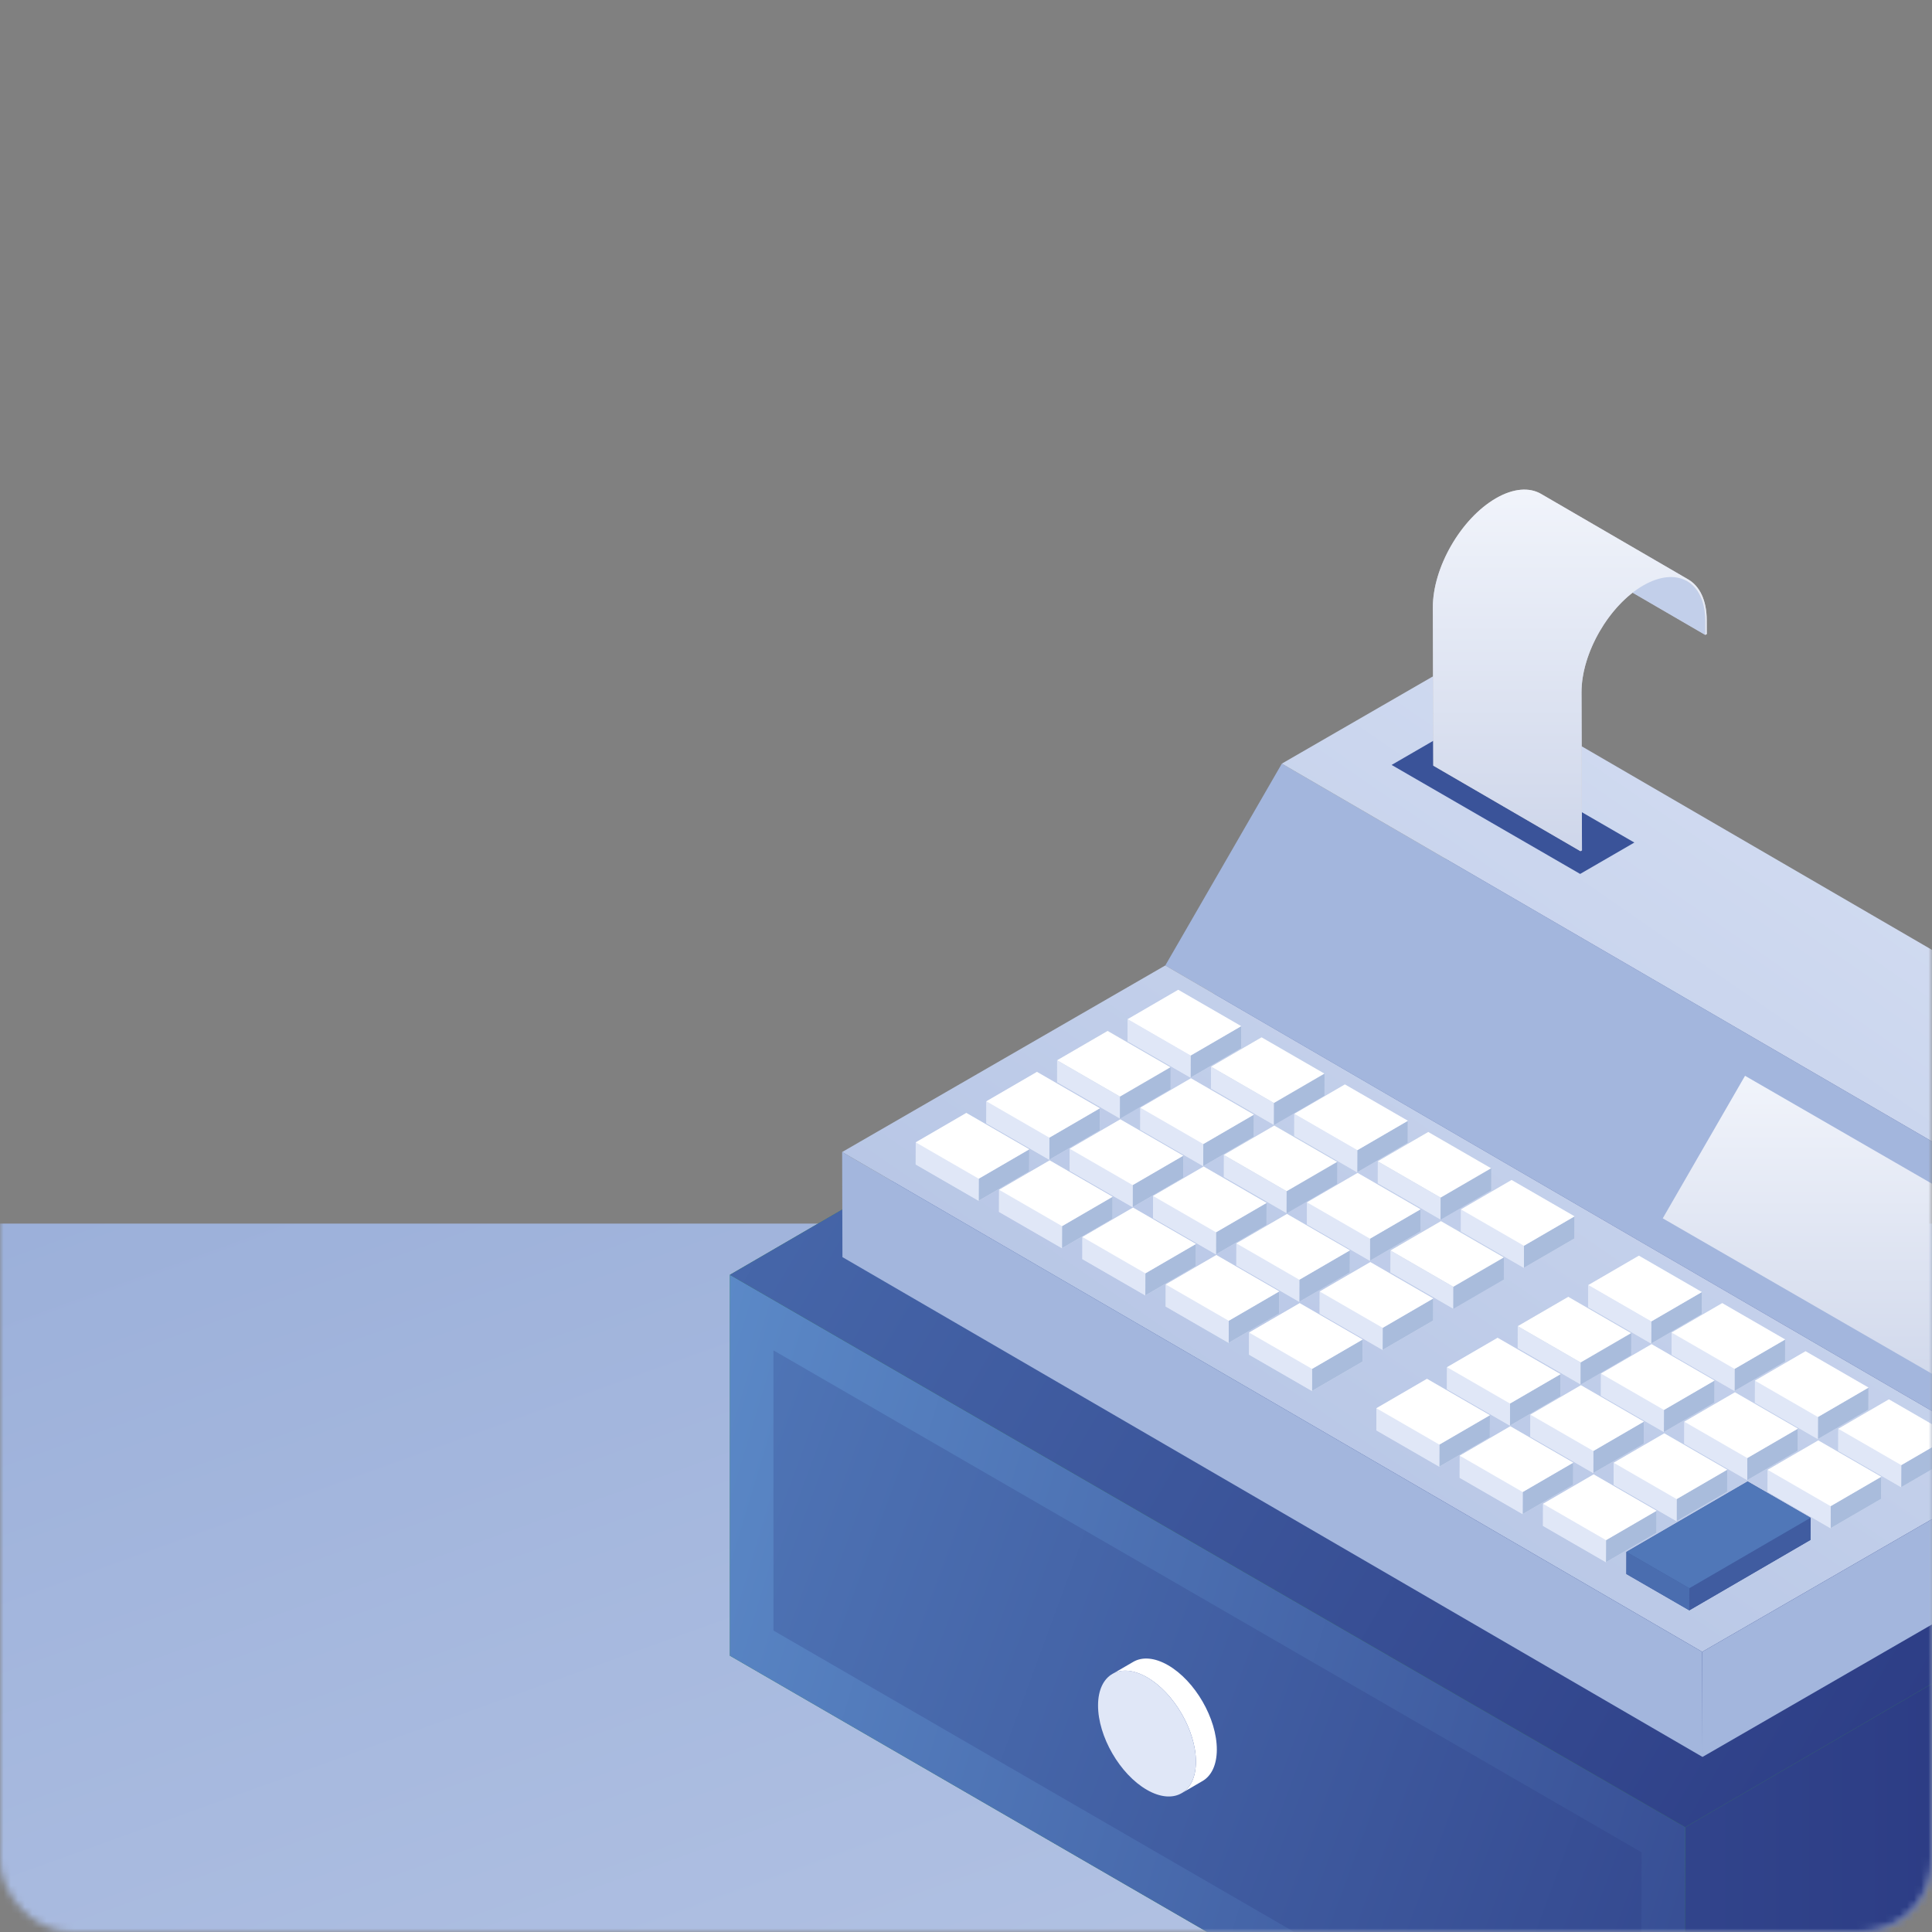 <?xml version="1.0" encoding="UTF-8" standalone="no"?>
<svg
   xmlns:dc="http://purl.org/dc/elements/1.1/"
   xmlns:cc="http://creativecommons.org/ns#"
   xmlns:rdf="http://www.w3.org/1999/02/22-rdf-syntax-ns#"
   xmlns:svg="http://www.w3.org/2000/svg"
   xmlns="http://www.w3.org/2000/svg"
   xmlns:xlink="http://www.w3.org/1999/xlink"
   xmlns:sodipodi="http://sodipodi.sourceforge.net/DTD/sodipodi-0.dtd"
   xmlns:inkscape="http://www.inkscape.org/namespaces/inkscape"
   width="270"
   height="270"
   version="1.1"
   id="svg319"
   sodipodi:docname="financial-service-2.svg"
   inkscape:version="1.0.1 (3bc2e813f5, 2020-09-07)">
  <rect width="100%" height="100%" fill="#808080" stroke="none"/>
  <sodipodi:namedview
     pagecolor="#ffffff"
     bordercolor="#666666"
     borderopacity="1"
     objecttolerance="10"
     gridtolerance="10"
     guidetolerance="10"
     inkscape:pageopacity="0"
     inkscape:pageshadow="2"
     inkscape:window-width="1368"
     inkscape:window-height="850"
     id="namedview321"
     showgrid="false"
     inkscape:zoom="1.1851852"
     inkscape:cx="127.15964"
     inkscape:cy="130.86657"
     inkscape:window-x="-6"
     inkscape:window-y="-6"
     inkscape:window-maximized="1"
     inkscape:current-layer="svg319" />
  <defs
     id="defs38">
    <linearGradient
       id="b"
       x1="23.628"
       y1="148.9"
       x2="514.85"
       y2="649.531"
       gradientTransform="scale(1.651,0.606)"
       gradientUnits="userSpaceOnUse">
      <stop
         stop-color="#93A9D6"
         offset="0%"
         id="stop2" />
      <stop
         stop-color="#E0E7F7"
         offset="100%"
         id="stop4" />
    </linearGradient>
    <linearGradient
       id="d"
       x1="-314.762"
       y1="151.968"
       x2="273.456"
       y2="151.968"
       gradientTransform="scale(0.965,1.036)"
       gradientUnits="userSpaceOnUse">
      <stop
         stop-color="#6BA3DE"
         offset="0%"
         id="stop7" />
      <stop
         stop-color="#202873"
         offset="100%"
         id="stop9" />
    </linearGradient>
    <linearGradient
       id="e"
       x1="-83.18"
       y1="41.625"
       x2="225.513"
       y2="132.114"
       gradientTransform="scale(1.012,0.988)"
       gradientUnits="userSpaceOnUse">
      <stop
         stop-color="#6BA3DE"
         offset="0%"
         id="stop12" />
      <stop
         stop-color="#202873"
         offset="100%"
         id="stop14" />
    </linearGradient>
    <linearGradient
       id="f"
       x1="-156.408"
       y1="11.288"
       x2="226.164"
       y2="138.454"
       gradientTransform="scale(1.053,0.949)"
       gradientUnits="userSpaceOnUse">
      <stop
         stop-color="#6BA3DE"
         offset="0%"
         id="stop17" />
      <stop
         stop-color="#202873"
         offset="100%"
         id="stop19" />
    </linearGradient>
    <linearGradient
       id="g"
       x1="-200.009"
       y1="-16.744"
       x2="222.236"
       y2="127.28"
       gradientTransform="scale(1.314,0.761)"
       gradientUnits="userSpaceOnUse">
      <stop
         stop-color="#6BA3DE"
         offset="0%"
         id="stop22" />
      <stop
         stop-color="#202873"
         offset="100%"
         id="stop24" />
    </linearGradient>
    <linearGradient
       id="h"
       x1="50%"
       y1="0%"
       x2="50%"
       y2="100%">
      <stop
         stop-color="#F1F4FB"
         offset="0%"
         id="stop27" />
      <stop
         stop-color="#CED6EA"
         offset="100%"
         id="stop29" />
    </linearGradient>
    <linearGradient
       id="i"
       x1="-52.981%"
       y1="150.13%"
       x2="107.134%"
       y2="-5.401%">
      <stop
         stop-color="#93A9D6"
         offset="0%"
         id="stop32" />
      <stop
         stop-color="#E0E7F7"
         offset="100%"
         id="stop34" />
    </linearGradient>
    <rect
       id="a"
       x="0"
       y="0"
       width="270"
       height="270"
       rx="10" />
    <linearGradient
       inkscape:collect="always"
       xlink:href="#h"
       id="linearGradient1148"
       x1="129.124"
       y1="63.783"
       x2="129.124"
       y2="115.483"
       gradientTransform="scale(1.112,0.899)"
       gradientUnits="userSpaceOnUse" />
    <linearGradient
       inkscape:collect="always"
       xlink:href="#i"
       id="linearGradient1150"
       x1="-88.732"
       y1="252.335"
       x2="179.899"
       y2="-8.605"
       gradientTransform="scale(1.22,0.819)"
       gradientUnits="userSpaceOnUse" />
    <linearGradient
       inkscape:collect="always"
       xlink:href="#i"
       id="linearGradient1152"
       x1="-88.732"
       y1="252.335"
       x2="179.899"
       y2="-8.605"
       gradientTransform="scale(1.22,0.819)"
       gradientUnits="userSpaceOnUse" />
    <linearGradient
       inkscape:collect="always"
       xlink:href="#h"
       id="linearGradient1154"
       x1="22.269"
       y1="0.368"
       x2="22.269"
       y2="44.349"
       gradientTransform="scale(0.87,1.149)"
       gradientUnits="userSpaceOnUse" />
    <mask
       id="c"
       fill="#fff">
      <use
         xlink:href="#a"
         id="use40" />
    </mask>
  </defs>
  <path
     fill="url(#b)"
     mask="url(#c)"
     d="M -21,171 H 291 V 281 H -21 Z"
     id="path45"
     style="fill:url(#b);fill-rule:evenodd" />
  <g
     fill-rule="nonzero"
     mask="url(#c)"
     id="g315"
     style="fill:none">
    <path
       fill="#378b4f"
       d="M 209.681,115.581 102,178.158 v 53.226 L 235.356,308.578 343.037,246 l 0.151,-53.225 z"
       id="path47" />
    <path
       fill="url(#d)"
       d="m 241.189,77.275 -0.151,53.225 -107.681,62.578 0.15,-53.226 z"
       transform="translate(102,115.5)"
       id="path49"
       style="fill:url(#d)" />
    <path
       fill="url(#e)"
       d="m 133.507,77.352 -0.15,53.226 L 0,53.384 V 0.158 Z"
       transform="translate(102,178)"
       id="path51"
       style="fill:url(#e)" />
    <path
       fill="url(#f)"
       d="M 6.091,49.871 V 10.715 l 121.316,70.145 -0.111,39.172 z"
       transform="translate(102,178)"
       id="path53"
       style="fill:url(#f)" />
    <path
       fill="url(#g)"
       d="M 241.189,77.275 133.507,139.852 0,62.658 107.681,0.082 Z"
       transform="translate(102,115.5)"
       id="path55"
       style="fill:url(#g)" />
    <path
       d="m 165.137,250.599 2.924,-1.701 c 1.226,-0.713 1.986,-2.228 1.992,-4.383 0.012,-4.336 -3.037,-9.618 -6.81,-11.796 -1.899,-1.097 -3.62,-1.198 -4.862,-0.476 l -2.923,1.7 c 1.242,-0.723 2.963,-0.62 4.862,0.475 3.773,2.179 6.824,7.461 6.81,11.797 -0.006,2.155 -0.766,3.67 -1.993,4.383 z"
       fill="#ffffff"
       id="path57" />
    <path
       d="m 153.454,238.32 c 0.012,-4.334 3.09,-6.088 6.861,-3.91 3.772,2.177 6.83,7.474 6.818,11.807 -0.013,4.334 -3.091,6.087 -6.863,3.91 -3.77,-2.177 -6.829,-7.474 -6.816,-11.808 z"
       fill="#e0e7f7"
       id="path59" />
    <path
       fill="#a3b6dd"
       d="m 283.049,204.772 -120.195,-69.85 16.283,-28.203 120.195,69.849 z"
       id="path61" />
    <path
       fill="url(#h)"
       d="m 172.376,83.904 -46.005,-26.56 -11.5,19.92 46.004,26.56 11.501,-19.92"
       transform="translate(117.5,93)"
       id="path63"
       style="fill:url(#linearGradient1148)" />
    <g
       fill="url(#i)"
       transform="translate(117.5,93)"
       id="g67"
       style="fill:url(#linearGradient1152)">
      <path
         d="M 181.833,83.568 61.638,13.718 84.75,0.374 204.945,70.224 Z M 120.386,137.846 0.191,67.997 45.354,41.922 l 120.195,69.85 z"
         id="path65"
         style="fill:url(#linearGradient1150)" />
    </g>
    <path
       fill="#a3b6dd"
       d="m 237.928,245.534 -120.195,-69.85 -0.042,-14.687 120.195,69.85 z"
       id="path69" />
    <path
       fill="#a3b6dd"
       d="m 322.447,163.223 0.053,18.772 0.042,14.688 -84.614,48.851 -0.042,-14.688 45.163,-26.075 16.284,-28.203 z"
       id="path71" />
    <g
       fill="#e0e7f7"
       id="g75">
      <path
         d="m 249.469,190.281 0.008,-3.085 -8.796,-5.079 -7.07,4.109 -0.008,3.086 8.796,5.077 z m -4.219,5.755 8.795,5.077 7.07,-4.108 0.008,-3.085 -8.794,-5.078 -7.07,4.108 z m 18.726,-0.47 -7.07,4.109 -0.008,3.086 8.794,5.077 7.07,-4.108 0.009,-3.086 z m -24.378,0.452 0.009,-3.086 -8.796,-5.078 -7.07,4.108 -0.008,3.086 8.795,5.078 z m 11.646,6.724 0.009,-3.086 -8.794,-5.078 -7.07,4.108 -0.01,3.086 8.795,5.078 z m -4.208,2.669 -0.008,3.086 8.794,5.078 7.07,-4.109 0.009,-3.085 -8.795,-5.078 z m -17.31,-3.657 0.009,-3.085 -8.796,-5.079 -7.068,4.108 -0.009,3.086 8.796,5.078 z m -4.208,2.669 -0.009,3.086 8.795,5.077 7.069,-4.108 0.008,-3.086 -8.794,-5.077 z m -5.654,-0.018 -8.795,-5.079 -7.069,4.108 -0.009,3.086 8.796,5.078 7.068,-4.107 z m 11.646,6.724 -8.794,-5.078 -7.069,4.109 -0.008,3.085 8.794,5.077 7.069,-4.108 z"
         id="path73" />
    </g>
    <path
       fill="#3a5399"
       d="m 227.294,216.884 -0.008,3.086 8.795,5.077 16.939,-9.845 0.008,-3.084 -8.794,-5.078 z"
       id="path77" />
    <path
       fill="#a9bcdc"
       d="m 249.477,187.196 -0.008,3.085 -7.07,4.108 0.009,-3.085 z"
       id="path79" />
    <path
       fill="#e0e7f7"
       d="m 242.408,191.305 -0.009,3.085 -8.796,-5.078 0.008,-3.086 z"
       id="path81" />
    <path
       fill="#ffffff"
       d="m 249.477,187.196 -7.069,4.109 -8.796,-5.079 7.07,-4.108 z"
       id="path83" />
    <path
       fill="#a9bcdc"
       d="m 261.124,193.92 -0.009,3.085 -7.07,4.108 0.009,-3.085 z"
       id="path85" />
    <path
       fill="#e0e7f7"
       d="m 254.054,198.028 -0.009,3.085 -8.794,-5.077 0.008,-3.085 z"
       id="path87" />
    <path
       fill="#ffffff"
       d="m 261.124,193.92 -7.07,4.108 -8.794,-5.077 7.069,-4.109 z"
       id="path89" />
    <path
       fill="#a9bcdc"
       d="m 272.771,200.644 -0.009,3.086 -7.07,4.109 0.009,-3.086 z"
       id="path91" />
    <path
       fill="#e0e7f7"
       d="m 265.701,204.753 -0.008,3.086 -8.795,-5.078 0.008,-3.086 z"
       id="path93" />
    <path
       fill="#ffffff"
       d="m 272.771,200.644 -7.07,4.109 -8.795,-5.078 7.07,-4.109 z"
       id="path95" />
    <path
       fill="#a9bcdc"
       d="m 239.607,192.932 -0.009,3.086 -7.07,4.108 0.009,-3.085 z"
       id="path97" />
    <path
       fill="#e0e7f7"
       d="m 232.537,197.04 -0.009,3.086 -8.795,-5.078 0.009,-3.086 z"
       id="path99" />
    <path
       fill="#ffffff"
       d="m 239.607,192.932 -7.07,4.109 -8.796,-5.079 7.07,-4.109 z"
       id="path101" />
    <path
       fill="#a9bcdc"
       d="m 251.253,199.656 -0.009,3.085 -7.07,4.109 0.009,-3.085 z"
       id="path103" />
    <path
       fill="#e0e7f7"
       d="m 244.183,203.764 -0.009,3.086 -8.794,-5.077 0.008,-3.087 z"
       id="path105" />
    <path
       fill="#ffffff"
       d="m 251.253,199.656 -7.07,4.108 -8.794,-5.078 7.07,-4.108 z"
       id="path107" />
    <path
       fill="#a9bcdc"
       d="m 262.9,206.38 -0.008,3.086 -7.07,4.108 0.008,-3.085 z"
       id="path109" />
    <path
       fill="#e0e7f7"
       d="m 255.83,210.489 -0.008,3.085 -8.794,-5.077 0.008,-3.086 z"
       id="path111" />
    <path
       fill="#ffffff"
       d="m 262.9,206.38 -7.07,4.109 -8.794,-5.078 7.07,-4.108 z"
       id="path113" />
    <path
       fill="#a9bcdc"
       d="m 229.735,198.669 -0.009,3.085 -7.069,4.108 0.01,-3.085 z"
       id="path115" />
    <path
       fill="#e0e7f7"
       d="m 222.666,202.776 -0.009,3.086 -8.795,-5.078 0.009,-3.086 z"
       id="path117" />
    <path
       fill="#ffffff"
       d="m 229.735,198.669 -7.069,4.107 -8.795,-5.078 7.068,-4.108 z"
       id="path119" />
    <path
       fill="#a9bcdc"
       d="m 241.381,205.393 -0.008,3.085 -7.069,4.108 0.008,-3.086 z"
       id="path121" />
    <path
       fill="#e0e7f7"
       d="m 234.313,209.5 -0.009,3.086 -8.794,-5.078 0.008,-3.085 z"
       id="path123" />
    <path
       fill="#ffffff"
       d="m 241.381,205.393 -7.069,4.107 -8.794,-5.077 7.069,-4.108 z"
       id="path125" />
    <path
       fill="#a9bcdc"
       d="m 219.865,204.405 -0.01,3.085 -7.068,4.108 0.008,-3.086 z"
       id="path127" />
    <path
       fill="#e0e7f7"
       d="m 212.796,208.512 -0.009,3.086 -8.796,-5.078 0.009,-3.086 z"
       id="path129" />
    <path
       fill="#ffffff"
       d="m 219.865,204.405 -7.07,4.107 -8.795,-5.078 7.069,-4.107 z"
       id="path131" />
    <path
       fill="#a9bcdc"
       d="m 231.51,211.129 -0.008,3.085 -7.069,4.108 0.009,-3.085 z"
       id="path133" />
    <path
       fill="#e0e7f7"
       d="m 224.442,215.237 -0.009,3.085 -8.794,-5.077 0.009,-3.085 z"
       id="path135" />
    <path
       fill="#ffffff"
       d="m 231.51,211.129 -7.068,4.108 -8.794,-5.077 7.068,-4.109 z"
       id="path137" />
    <path
       fill="#e0e7f7"
       d="m 237.822,183.652 0.009,-3.085 -8.795,-5.079 -7.07,4.109 -0.009,3.085 8.796,5.079 z"
       id="path139" />
    <path
       fill="#a9bcdc"
       d="m 227.952,189.388 0.009,-3.085 -8.796,-5.079 -7.07,4.109 -0.008,3.086 8.795,5.078 z"
       id="path141" />
    <path
       fill="#e0e7f7"
       d="m 218.08,195.125 0.008,-3.085 -8.795,-5.079 -7.069,4.108 -0.008,3.086 8.795,5.078 z m -9.861,2.65 -8.796,-5.078 -7.069,4.108 -0.009,3.086 8.796,5.078 7.069,-4.108 z"
       id="path143" />
    <path
       fill="#a9bcdc"
       d="m 237.831,180.566 -0.009,3.086 -7.07,4.109 0.009,-3.086 z"
       id="path145" />
    <path
       fill="#ffffff"
       d="m 237.831,180.567 -7.07,4.108 -8.795,-5.078 7.07,-4.109 z"
       id="path147" />
    <g
       fill="#e0e7f7"
       id="g151">
      <path
         d="m 220.89,190.411 -0.008,3.085 -8.796,-5.078 0.009,-3.086 z m 9.871,-5.736 -0.008,3.086 -8.796,-5.078 0.008,-3.086 z"
         id="path149" />
    </g>
    <path
       fill="#ffffff"
       d="m 227.96,186.303 -7.07,4.108 -8.795,-5.079 7.07,-4.108 z"
       id="path153" />
    <path
       fill="#a9bcdc"
       d="m 218.089,192.04 -0.009,3.085 -7.069,4.107 0.009,-3.085 z"
       id="path155" />
    <path
       fill="#e0e7f7"
       d="m 211.02,196.147 -0.009,3.085 -8.795,-5.078 0.008,-3.085 z"
       id="path157" />
    <path
       fill="#ffffff"
       d="m 218.089,192.04 -7.069,4.107 -8.795,-5.078 7.068,-4.108 z"
       id="path159" />
    <path
       fill="#a9bcdc"
       d="m 208.219,197.775 -0.01,3.086 -7.069,4.108 0.01,-3.085 z"
       id="path161" />
    <path
       fill="#e0e7f7"
       d="m 201.15,201.883 -0.01,3.085 -8.795,-5.077 0.009,-3.085 z"
       id="path163" />
    <path
       fill="#ffffff"
       d="m 208.219,197.775 -7.07,4.108 -8.795,-5.078 7.068,-4.108 z"
       id="path165" />
    <path
       fill="#a9bcdc"
       d="m 208.386,166.349 0.009,-3.086 -8.797,-5.078 -7.07,4.108 -0.008,3.086 8.796,5.078 z"
       id="path167" />
    <path
       fill="#e0e7f7"
       d="m 204.167,172.103 8.794,5.078 7.07,-4.108 0.01,-3.086 -8.795,-5.077 -7.07,4.108 z m -5.652,-0.018 0.008,-3.086 -8.795,-5.078 -7.07,4.108 -0.009,3.086 8.796,5.078 z"
       id="path169" />
    <path
       fill="#a9bcdc"
       d="m 210.161,178.809 0.008,-3.086 -8.794,-5.077 -7.07,4.108 -0.008,3.085 8.794,5.078 z"
       id="path171" />
    <path
       fill="#e0e7f7"
       d="m 188.643,177.822 0.009,-3.085 -8.796,-5.079 -7.069,4.108 -0.009,3.086 8.797,5.078 z m -4.208,2.668 -0.009,3.086 8.795,5.078 7.068,-4.108 0.009,-3.085 -8.795,-5.079 z m -5.654,-0.018 -8.795,-5.078 -7.07,4.108 -0.007,3.086 8.795,5.078 7.068,-4.108 z m 11.646,6.725 -8.794,-5.078 -7.069,4.108 -0.009,3.086 8.795,5.077 7.069,-4.108 z m 10.898,-19.825 -0.01,3.085 -8.795,-5.078 0.008,-3.085 z"
       id="path173" />
    <path
       fill="#ffffff"
       d="m 208.394,163.263 -7.07,4.109 -8.796,-5.079 7.07,-4.108 z"
       id="path175" />
    <path
       fill="#a9bcdc"
       d="m 220.04,169.987 -0.008,3.086 -7.07,4.108 0.009,-3.085 z"
       id="path177" />
    <path
       fill="#e0e7f7"
       d="m 212.97,174.096 -0.008,3.085 -8.795,-5.078 0.009,-3.085 z"
       id="path179" />
    <path
       fill="#ffffff"
       d="m 220.04,169.987 -7.07,4.109 -8.794,-5.078 7.07,-4.108 z"
       id="path181" />
    <path
       fill="#a9bcdc"
       d="m 198.524,168.999 -0.009,3.086 -7.07,4.108 0.009,-3.085 z"
       id="path183" />
    <path
       fill="#e0e7f7"
       d="m 191.454,173.108 -0.009,3.085 -8.795,-5.078 0.008,-3.085 z"
       id="path185" />
    <path
       fill="#ffffff"
       d="m 198.524,168.999 -7.07,4.109 -8.796,-5.079 7.07,-4.108 z"
       id="path187" />
    <path
       fill="#e0e7f7"
       d="m 203.1,179.832 -0.009,3.086 -8.794,-5.078 0.009,-3.085 z"
       id="path189" />
    <path
       fill="#ffffff"
       d="m 210.17,175.723 -7.07,4.109 -8.794,-5.078 7.069,-4.108 z"
       id="path191" />
    <path
       fill="#a9bcdc"
       d="m 188.652,174.737 -0.009,3.085 -7.069,4.108 0.009,-3.086 z"
       id="path193" />
    <path
       fill="#e0e7f7"
       d="m 181.583,178.844 -0.008,3.086 -8.796,-5.078 0.009,-3.086 z"
       id="path195" />
    <path
       fill="#ffffff"
       d="m 188.652,174.737 -7.069,4.107 -8.796,-5.078 7.07,-4.108 z"
       id="path197" />
    <path
       fill="#a9bcdc"
       d="m 200.298,181.46 -0.009,3.086 -7.069,4.107 0.01,-3.085 z"
       id="path199" />
    <path
       fill="#e0e7f7"
       d="m 193.23,185.568 -0.01,3.085 -8.794,-5.077 0.009,-3.086 z"
       id="path201" />
    <path
       fill="#ffffff"
       d="m 200.298,181.46 -7.069,4.108 -8.794,-5.078 7.069,-4.108 z"
       id="path203" />
    <path
       fill="#a9bcdc"
       d="m 178.781,180.472 -0.009,3.086 -7.068,4.108 0.009,-3.085 z"
       id="path205" />
    <path
       fill="#e0e7f7"
       d="m 171.713,184.58 -0.009,3.086 -8.795,-5.078 0.008,-3.086 z"
       id="path207" />
    <path
       fill="#ffffff"
       d="m 178.781,180.472 -7.068,4.108 -8.796,-5.078 7.068,-4.108 z"
       id="path209" />
    <path
       fill="#a9bcdc"
       d="m 190.427,187.197 -0.008,3.085 -7.069,4.108 0.009,-3.085 z"
       id="path211" />
    <path
       fill="#e0e7f7"
       d="m 183.359,191.305 -0.009,3.085 -8.795,-5.077 0.01,-3.086 z"
       id="path213" />
    <path
       fill="#ffffff"
       d="m 190.427,187.197 -7.068,4.108 -8.794,-5.078 7.068,-4.108 z"
       id="path215" />
    <path
       fill="#e0e7f7"
       d="m 196.74,159.72 0.008,-3.086 -8.795,-5.078 -7.07,4.108 -0.01,3.086 8.796,5.078 z"
       id="path217" />
    <path
       fill="#a9bcdc"
       d="m 186.868,165.456 0.01,-3.085 -8.796,-5.079 -7.07,4.108 -0.009,3.086 8.796,5.078 z"
       id="path219" />
    <path
       fill="#e0e7f7"
       d="m 176.997,171.192 0.009,-3.085 -8.796,-5.079 -7.068,4.109 -0.01,3.086 8.796,5.078 z m -9.862,2.651 -8.796,-5.078 -7.069,4.107 -0.008,3.086 8.796,5.078 7.068,-4.108 z"
       id="path221" />
    <path
       fill="#a9bcdc"
       d="m 196.748,156.633 -0.008,3.086 -7.07,4.109 0.008,-3.085 z"
       id="path223" />
    <path
       fill="#ffffff"
       d="m 196.748,156.633 -7.07,4.11 -8.796,-5.079 7.07,-4.108 z"
       id="path225" />
    <g
       fill="#e0e7f7"
       id="g229">
      <path
         d="m 179.808,166.478 -0.009,3.086 -8.795,-5.078 0.008,-3.086 z m 9.87,-5.735 -0.009,3.085 -8.796,-5.079 0.01,-3.085 z"
         id="path227" />
    </g>
    <path
       fill="#ffffff"
       d="m 186.877,162.37 -7.07,4.108 -8.795,-5.078 7.07,-4.108 z"
       id="path231" />
    <path
       fill="#a9bcdc"
       d="m 177.006,168.107 -0.009,3.085 -7.069,4.108 0.009,-3.085 z"
       id="path233" />
    <path
       fill="#e0e7f7"
       d="m 169.937,172.215 -0.009,3.085 -8.795,-5.078 0.008,-3.086 z"
       id="path235" />
    <path
       fill="#ffffff"
       d="m 177.006,168.107 -7.069,4.108 -8.795,-5.079 7.068,-4.107 z"
       id="path237" />
    <path
       fill="#a9bcdc"
       d="m 167.135,173.843 -0.009,3.086 -7.068,4.108 0.008,-3.086 z"
       id="path239" />
    <path
       fill="#e0e7f7"
       d="m 160.066,177.951 -0.008,3.086 -8.796,-5.079 0.008,-3.086 z"
       id="path241" />
    <path
       fill="#ffffff"
       d="m 167.135,173.843 -7.069,4.108 -8.796,-5.078 7.07,-4.108 z"
       id="path243" />
    <path
       fill="#a9bcdc"
       d="m 185.093,153.123 0.008,-3.086 -8.795,-5.079 -7.07,4.109 -0.009,3.085 8.795,5.079 z"
       id="path245" />
    <path
       fill="#e0e7f7"
       d="m 175.221,158.858 0.01,-3.086 -8.796,-5.078 -7.07,4.109 -0.009,3.085 8.797,5.079 z m -9.871,5.738 0.008,-3.086 -8.795,-5.078 -7.068,4.107 -0.009,3.086 8.796,5.078 z m -9.862,2.65 -8.796,-5.078 -7.068,4.108 -0.009,3.086 8.796,5.077 7.069,-4.107 z m 22.543,-13.101 -0.009,3.086 -8.795,-5.078 0.009,-3.086 z"
       id="path247" />
    <path
       fill="#ffffff"
       d="m 185.101,150.036 -7.07,4.11 -8.795,-5.079 7.07,-4.109 z"
       id="path249" />
    <path
       fill="#a9bcdc"
       d="m 175.23,155.772 -0.008,3.087 -7.07,4.108 0.008,-3.086 z"
       id="path251" />
    <path
       fill="#e0e7f7"
       d="m 168.16,159.882 -0.007,3.085 -8.797,-5.079 0.009,-3.085 z"
       id="path253" />
    <path
       fill="#ffffff"
       d="m 175.23,155.772 -7.07,4.11 -8.795,-5.079 7.07,-4.108 z"
       id="path255" />
    <path
       fill="#a9bcdc"
       d="m 165.358,161.51 -0.008,3.085 -7.069,4.108 0.01,-3.086 z"
       id="path257" />
    <path
       fill="#e0e7f7"
       d="m 158.29,165.618 -0.008,3.085 -8.796,-5.079 0.009,-3.085 z"
       id="path259" />
    <path
       fill="#ffffff"
       d="m 165.358,161.51 -7.068,4.108 -8.795,-5.079 7.068,-4.108 z"
       id="path261" />
    <path
       fill="#a9bcdc"
       d="m 155.488,167.246 -0.009,3.085 -7.068,4.108 0.008,-3.085 z"
       id="path263" />
    <path
       fill="#e0e7f7"
       d="m 148.42,171.353 -0.009,3.086 -8.796,-5.077 0.009,-3.087 z"
       id="path265" />
    <path
       fill="#ffffff"
       d="m 155.488,167.246 -7.069,4.107 -8.795,-5.078 7.068,-4.108 z"
       id="path267" />
    <g
       id="g277">
      <path
         fill="#e0e7f7"
         d="m 173.447,146.493 0.008,-3.086 -8.796,-5.078 -7.07,4.109 -0.008,3.085 8.796,5.079 z"
         id="path269" />
      <path
         fill="#a9bcdc"
         d="m 163.576,152.229 0.009,-3.086 -8.796,-5.078 -7.07,4.108 -0.009,3.086 8.795,5.078 z"
         id="path271" />
      <path
         fill="#e0e7f7"
         d="m 153.704,157.966 0.008,-3.085 -8.795,-5.079 -7.069,4.108 -0.009,3.086 8.796,5.078 z m -9.862,2.651 -8.796,-5.079 -7.069,4.108 -0.008,3.086 8.795,5.078 7.07,-4.108 z"
         id="path273" />
      <path
         fill="#a9bcdc"
         d="m 173.455,143.407 -0.009,3.086 -7.07,4.108 0.01,-3.085 z"
         id="path275" />
    </g>
    <path
       fill="#ffffff"
       d="m 173.455,143.407 -7.07,4.109 -8.796,-5.078 7.07,-4.109 z"
       id="path279" />
    <g
       fill="#e0e7f7"
       id="g283">
      <path
         d="m 156.514,153.252 -0.009,3.085 -8.795,-5.078 0.009,-3.085 z m 9.872,-5.736 -0.01,3.085 -8.795,-5.078 0.009,-3.085 z"
         id="path281" />
    </g>
    <path
       fill="#ffffff"
       d="m 163.584,149.144 -7.07,4.108 -8.795,-5.078 7.07,-4.108 z"
       id="path285" />
    <path
       fill="#a9bcdc"
       d="m 153.713,154.88 -0.009,3.086 -7.069,4.107 0.009,-3.085 z"
       id="path287" />
    <path
       fill="#e0e7f7"
       d="m 146.644,158.988 -0.008,3.085 -8.796,-5.077 0.009,-3.086 z"
       id="path289" />
    <path
       fill="#ffffff"
       d="m 153.713,154.88 -7.069,4.108 -8.795,-5.078 7.068,-4.108 z"
       id="path291" />
    <path
       fill="#a9bcdc"
       d="m 143.842,160.617 -0.009,3.085 -7.069,4.108 0.01,-3.085 z"
       id="path293" />
    <path
       fill="#e0e7f7"
       d="m 136.774,164.725 -0.01,3.085 -8.795,-5.078 0.008,-3.086 z"
       id="path295" />
    <path
       fill="#ffffff"
       d="m 143.842,160.617 -7.069,4.108 -8.796,-5.079 7.07,-4.108 z"
       id="path297" />
    <path
       fill="#405ca0"
       d="m 253.029,212.118 -0.009,3.085 -16.939,9.844 0.008,-3.086 z"
       id="path299" />
    <path
       fill="#4a6daf"
       d="m 236.089,221.961 -0.008,3.085 -8.794,-5.076 0.007,-3.086 z"
       id="path301" />
    <path
       fill="#5077b8"
       d="m 253.029,212.118 -16.94,9.843 -8.794,-5.077 16.94,-9.844 z"
       id="path303" />
    <path
       fill="#3a5399"
       d="m 228.403,117.748 -7.575,4.386 -26.348,-15.233 7.575,-4.388 z"
       id="path305" />
    <path
       d="m 238.523,88.61 -0.006,-1.962 c -0.008,-2.794 -1.002,-4.76 -2.601,-5.68 l 0.016,0.008 -20.571,-11.954 c -1.611,-0.936 -3.84,-0.807 -6.296,0.611 -4.881,2.818 -8.839,9.674 -8.822,15.282 l 0.062,22.084 20.571,11.955 0.207,-0.12 -0.063,-22.084 c -0.014,-4.898 3.076,-10.768 7.139,-13.923 l 10.156,5.902 z"
       fill="#c6c5cb"
       id="path307" />
    <g
       id="g313">
      <path
         d="m 238.31,86.769 c -0.008,-2.722 -0.972,-4.639 -2.525,-5.54 L 215.214,69.273 c 1.553,0.903 2.517,2.819 2.525,5.54 l 0.005,1.962 20.571,11.955 -0.005,-1.962 z"
         fill="#c2cfea"
         id="path309" />
      <path
         d="m 38.517,18.648 c -0.009,-2.794 -1.003,-4.76 -2.602,-5.68 L 35.931,12.976 15.36,1.021 C 13.75,0.086 11.52,0.215 9.065,1.633 4.184,4.45 0.225,11.307 0.242,16.915 L 0.305,38.999 20.875,50.953 21.082,50.834 21.02,28.75 c -0.015,-5.477 3.85,-12.172 8.617,-14.925 4.767,-2.752 8.657,-0.535 8.673,4.942 l 0.005,1.962 0.208,-0.12 -0.007,-1.96 z"
         fill="url(#h)"
         transform="translate(200,68)"
         id="path311"
         style="fill:url(#linearGradient1154)" />
    </g>
  </g>
</svg>
